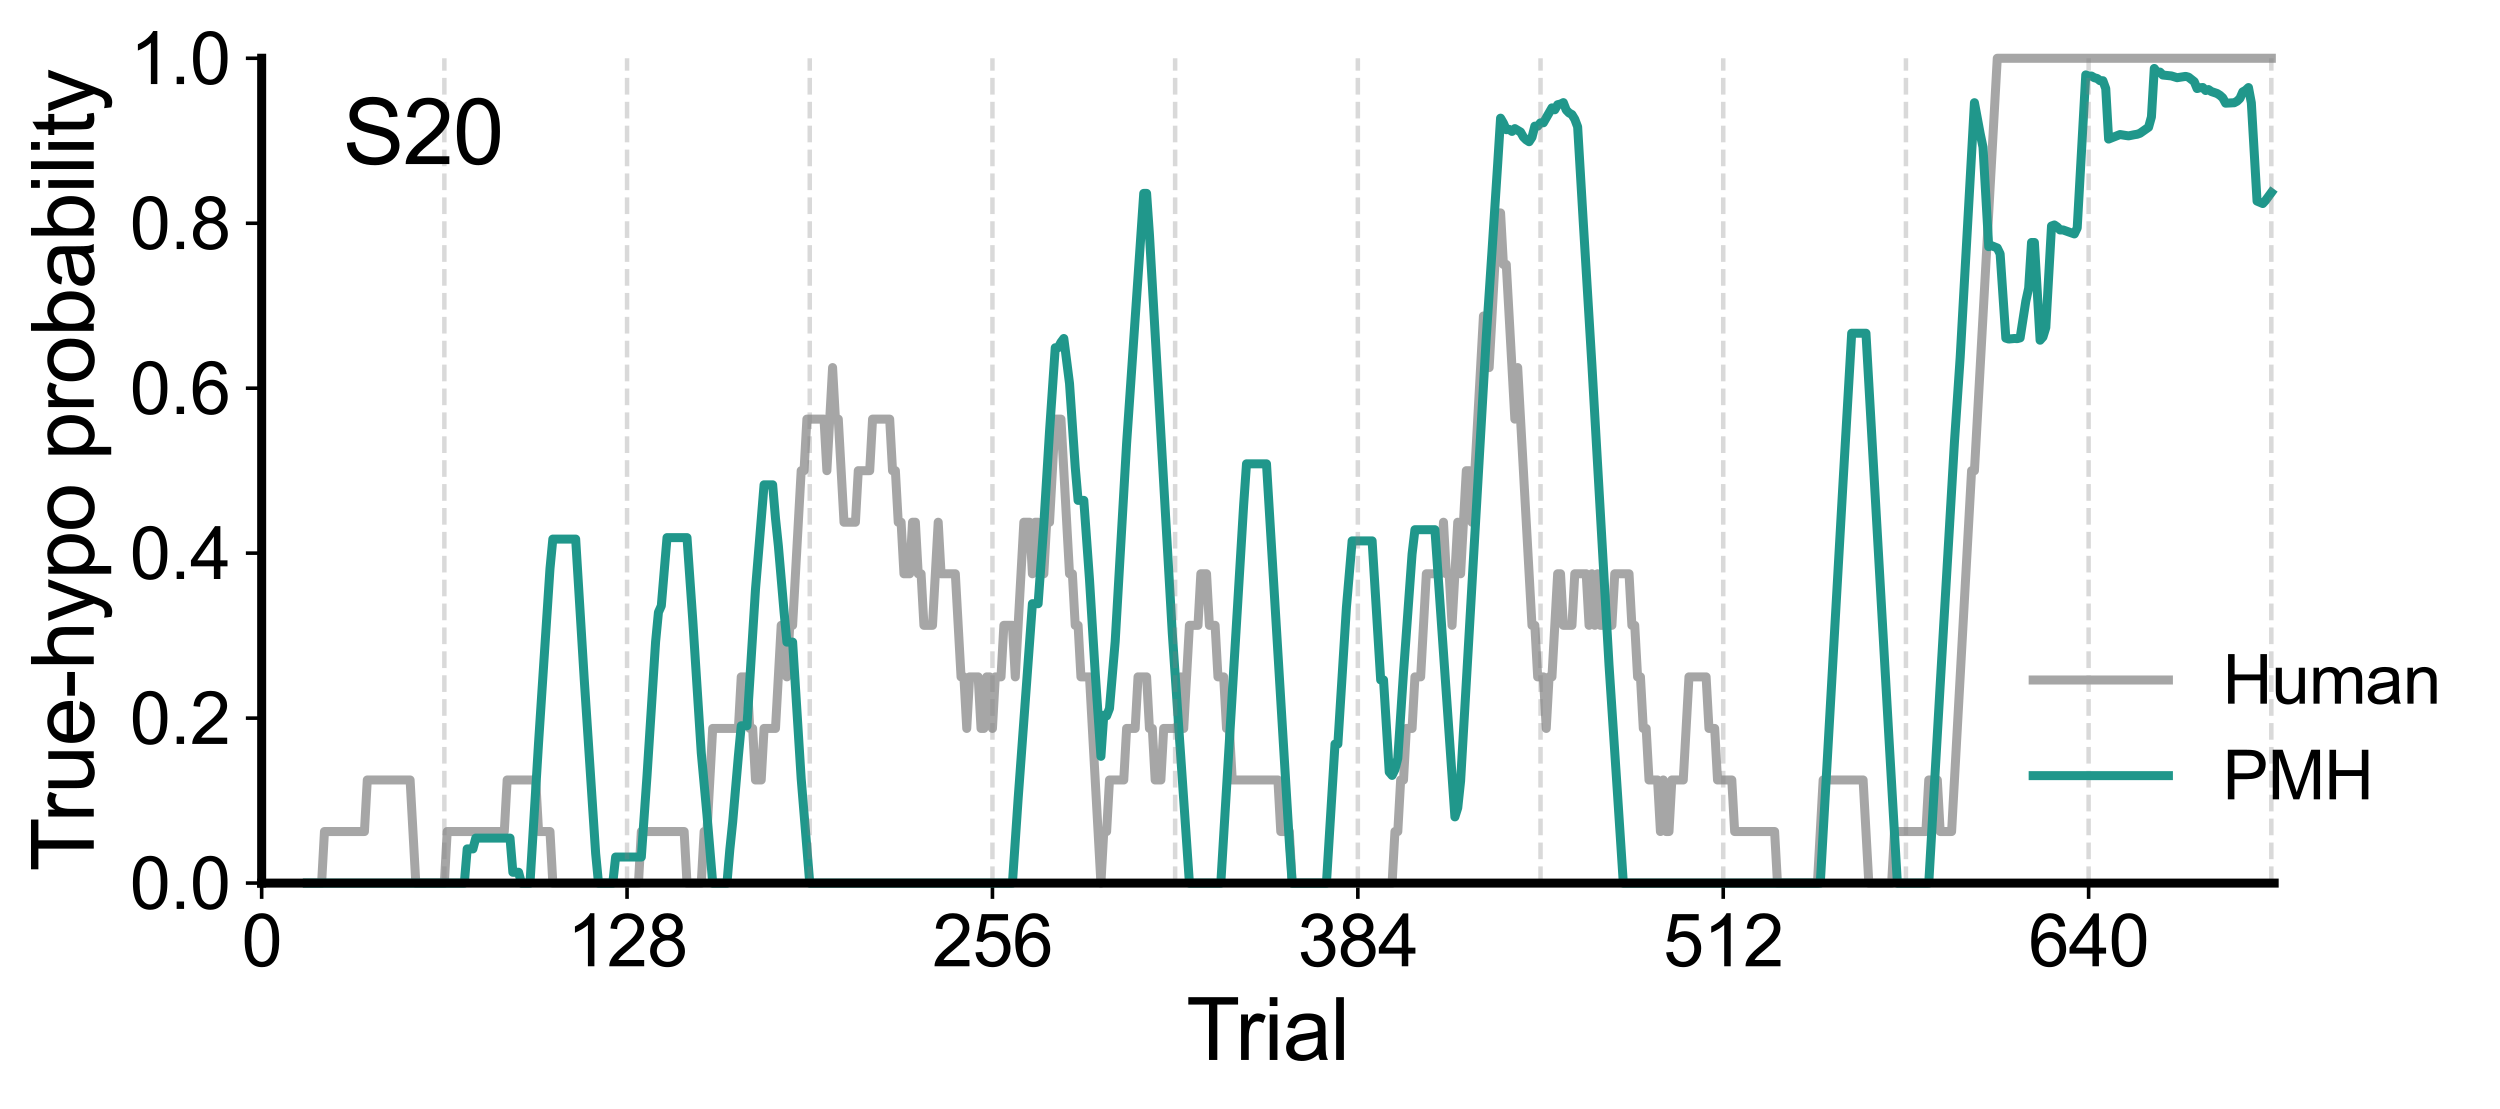 <?xml version="1.0" encoding="utf-8" standalone="no"?>
<!DOCTYPE svg PUBLIC "-//W3C//DTD SVG 1.1//EN"
  "http://www.w3.org/Graphics/SVG/1.1/DTD/svg11.dtd">
<svg xmlns:xlink="http://www.w3.org/1999/xlink" width="554.53pt" height="246.087pt" viewBox="0 0 554.53 246.087" xmlns="http://www.w3.org/2000/svg" version="1.1">
 <defs>
  <style type="text/css">*{stroke-linejoin: round; stroke-linecap: butt}</style>
 </defs>
 <g id="figure_1">
  <g id="patch_1">
   <path d="M 0 246.087 
L 554.53 246.087 
L 554.53 0 
L 0 0 
L 0 246.087 
z
" style="fill: none"/>
  </g>
  <g id="axes_1">
   <g id="patch_2">
    <path d="M 58.039 195.878 
L 504.439 195.878 
L 504.439 12.926 
L 58.039 12.926 
L 58.039 195.878 
z
" style="fill: none"/>
   </g>
   <g id="matplotlib.axis_1">
    <g id="xtick_1">
     <g id="line2d_1">
      <defs>
       <path id="md45b74456a" d="M 0 0 
L 0 3.5 
" style="stroke: #000000; stroke-width: 0.8"/>
      </defs>
      <g>
       <use xlink:href="#md45b74456a" x="58.039" y="195.878" style="stroke: #000000; stroke-width: 0.8"/>
      </g>
     </g>
     <g id="text_1">
      <!-- 0 -->
      <g transform="translate(53.59 214.331) scale(0.16 -0.16)">
       <defs>
        <path id="ArialMT-30" d="M 266 2259 
Q 266 3072 433 3567 
Q 600 4063 929 4331 
Q 1259 4600 1759 4600 
Q 2128 4600 2406 4451 
Q 2684 4303 2865 4023 
Q 3047 3744 3150 3342 
Q 3253 2941 3253 2259 
Q 3253 1453 3087 958 
Q 2922 463 2592 192 
Q 2263 -78 1759 -78 
Q 1097 -78 719 397 
Q 266 969 266 2259 
z
M 844 2259 
Q 844 1131 1108 757 
Q 1372 384 1759 384 
Q 2147 384 2411 759 
Q 2675 1134 2675 2259 
Q 2675 3391 2411 3762 
Q 2147 4134 1753 4134 
Q 1366 4134 1134 3806 
Q 844 3388 844 2259 
z
" transform="scale(0.016)"/>
       </defs>
       <use xlink:href="#ArialMT-30"/>
      </g>
     </g>
    </g>
    <g id="xtick_2">
     <g id="line2d_2">
      <g>
       <use xlink:href="#md45b74456a" x="139.087" y="195.878" style="stroke: #000000; stroke-width: 0.8"/>
      </g>
     </g>
     <g id="text_2">
      <!-- 128 -->
      <g transform="translate(125.741 214.331) scale(0.16 -0.16)">
       <defs>
        <path id="ArialMT-31" d="M 2384 0 
L 1822 0 
L 1822 3584 
Q 1619 3391 1289 3197 
Q 959 3003 697 2906 
L 697 3450 
Q 1169 3672 1522 3987 
Q 1875 4303 2022 4600 
L 2384 4600 
L 2384 0 
z
" transform="scale(0.016)"/>
        <path id="ArialMT-32" d="M 3222 541 
L 3222 0 
L 194 0 
Q 188 203 259 391 
Q 375 700 629 1000 
Q 884 1300 1366 1694 
Q 2113 2306 2375 2664 
Q 2638 3022 2638 3341 
Q 2638 3675 2398 3904 
Q 2159 4134 1775 4134 
Q 1369 4134 1125 3890 
Q 881 3647 878 3216 
L 300 3275 
Q 359 3922 746 4261 
Q 1134 4600 1788 4600 
Q 2447 4600 2831 4234 
Q 3216 3869 3216 3328 
Q 3216 3053 3103 2787 
Q 2991 2522 2730 2228 
Q 2469 1934 1863 1422 
Q 1356 997 1212 845 
Q 1069 694 975 541 
L 3222 541 
z
" transform="scale(0.016)"/>
        <path id="ArialMT-38" d="M 1131 2484 
Q 781 2613 612 2850 
Q 444 3088 444 3419 
Q 444 3919 803 4259 
Q 1163 4600 1759 4600 
Q 2359 4600 2725 4251 
Q 3091 3903 3091 3403 
Q 3091 3084 2923 2848 
Q 2756 2613 2416 2484 
Q 2838 2347 3058 2040 
Q 3278 1734 3278 1309 
Q 3278 722 2862 322 
Q 2447 -78 1769 -78 
Q 1091 -78 675 323 
Q 259 725 259 1325 
Q 259 1772 486 2073 
Q 713 2375 1131 2484 
z
M 1019 3438 
Q 1019 3113 1228 2906 
Q 1438 2700 1772 2700 
Q 2097 2700 2305 2904 
Q 2513 3109 2513 3406 
Q 2513 3716 2298 3927 
Q 2084 4138 1766 4138 
Q 1444 4138 1231 3931 
Q 1019 3725 1019 3438 
z
M 838 1322 
Q 838 1081 952 856 
Q 1066 631 1291 507 
Q 1516 384 1775 384 
Q 2178 384 2440 643 
Q 2703 903 2703 1303 
Q 2703 1709 2433 1975 
Q 2163 2241 1756 2241 
Q 1359 2241 1098 1978 
Q 838 1716 838 1322 
z
" transform="scale(0.016)"/>
       </defs>
       <use xlink:href="#ArialMT-31"/>
       <use xlink:href="#ArialMT-32" x="55.615"/>
       <use xlink:href="#ArialMT-38" x="111.23"/>
      </g>
     </g>
    </g>
    <g id="xtick_3">
     <g id="line2d_3">
      <g>
       <use xlink:href="#md45b74456a" x="220.136" y="195.878" style="stroke: #000000; stroke-width: 0.8"/>
      </g>
     </g>
     <g id="text_3">
      <!-- 256 -->
      <g transform="translate(206.79 214.331) scale(0.16 -0.16)">
       <defs>
        <path id="ArialMT-35" d="M 266 1200 
L 856 1250 
Q 922 819 1161 601 
Q 1400 384 1738 384 
Q 2144 384 2425 690 
Q 2706 997 2706 1503 
Q 2706 1984 2436 2262 
Q 2166 2541 1728 2541 
Q 1456 2541 1237 2417 
Q 1019 2294 894 2097 
L 366 2166 
L 809 4519 
L 3088 4519 
L 3088 3981 
L 1259 3981 
L 1013 2750 
Q 1425 3038 1878 3038 
Q 2478 3038 2890 2622 
Q 3303 2206 3303 1553 
Q 3303 931 2941 478 
Q 2500 -78 1738 -78 
Q 1113 -78 717 272 
Q 322 622 266 1200 
z
" transform="scale(0.016)"/>
        <path id="ArialMT-36" d="M 3184 3459 
L 2625 3416 
Q 2550 3747 2413 3897 
Q 2184 4138 1850 4138 
Q 1581 4138 1378 3988 
Q 1113 3794 959 3422 
Q 806 3050 800 2363 
Q 1003 2672 1297 2822 
Q 1591 2972 1913 2972 
Q 2475 2972 2870 2558 
Q 3266 2144 3266 1488 
Q 3266 1056 3080 686 
Q 2894 316 2569 119 
Q 2244 -78 1831 -78 
Q 1128 -78 684 439 
Q 241 956 241 2144 
Q 241 3472 731 4075 
Q 1159 4600 1884 4600 
Q 2425 4600 2770 4297 
Q 3116 3994 3184 3459 
z
M 888 1484 
Q 888 1194 1011 928 
Q 1134 663 1356 523 
Q 1578 384 1822 384 
Q 2178 384 2434 671 
Q 2691 959 2691 1453 
Q 2691 1928 2437 2201 
Q 2184 2475 1800 2475 
Q 1419 2475 1153 2201 
Q 888 1928 888 1484 
z
" transform="scale(0.016)"/>
       </defs>
       <use xlink:href="#ArialMT-32"/>
       <use xlink:href="#ArialMT-35" x="55.615"/>
       <use xlink:href="#ArialMT-36" x="111.23"/>
      </g>
     </g>
    </g>
    <g id="xtick_4">
     <g id="line2d_4">
      <g>
       <use xlink:href="#md45b74456a" x="301.184" y="195.878" style="stroke: #000000; stroke-width: 0.8"/>
      </g>
     </g>
     <g id="text_4">
      <!-- 384 -->
      <g transform="translate(287.838 214.331) scale(0.16 -0.16)">
       <defs>
        <path id="ArialMT-33" d="M 269 1209 
L 831 1284 
Q 928 806 1161 595 
Q 1394 384 1728 384 
Q 2125 384 2398 659 
Q 2672 934 2672 1341 
Q 2672 1728 2419 1979 
Q 2166 2231 1775 2231 
Q 1616 2231 1378 2169 
L 1441 2663 
Q 1497 2656 1531 2656 
Q 1891 2656 2178 2843 
Q 2466 3031 2466 3422 
Q 2466 3731 2256 3934 
Q 2047 4138 1716 4138 
Q 1388 4138 1169 3931 
Q 950 3725 888 3313 
L 325 3413 
Q 428 3978 793 4289 
Q 1159 4600 1703 4600 
Q 2078 4600 2393 4439 
Q 2709 4278 2876 4000 
Q 3044 3722 3044 3409 
Q 3044 3113 2884 2869 
Q 2725 2625 2413 2481 
Q 2819 2388 3044 2092 
Q 3269 1797 3269 1353 
Q 3269 753 2831 336 
Q 2394 -81 1725 -81 
Q 1122 -81 723 278 
Q 325 638 269 1209 
z
" transform="scale(0.016)"/>
        <path id="ArialMT-34" d="M 2069 0 
L 2069 1097 
L 81 1097 
L 81 1613 
L 2172 4581 
L 2631 4581 
L 2631 1613 
L 3250 1613 
L 3250 1097 
L 2631 1097 
L 2631 0 
L 2069 0 
z
M 2069 1613 
L 2069 3678 
L 634 1613 
L 2069 1613 
z
" transform="scale(0.016)"/>
       </defs>
       <use xlink:href="#ArialMT-33"/>
       <use xlink:href="#ArialMT-38" x="55.615"/>
       <use xlink:href="#ArialMT-34" x="111.23"/>
      </g>
     </g>
    </g>
    <g id="xtick_5">
     <g id="line2d_5">
      <g>
       <use xlink:href="#md45b74456a" x="382.233" y="195.878" style="stroke: #000000; stroke-width: 0.8"/>
      </g>
     </g>
     <g id="text_5">
      <!-- 512 -->
      <g transform="translate(368.887 214.331) scale(0.16 -0.16)">
       <use xlink:href="#ArialMT-35"/>
       <use xlink:href="#ArialMT-31" x="55.615"/>
       <use xlink:href="#ArialMT-32" x="111.23"/>
      </g>
     </g>
    </g>
    <g id="xtick_6">
     <g id="line2d_6">
      <g>
       <use xlink:href="#md45b74456a" x="463.281" y="195.878" style="stroke: #000000; stroke-width: 0.8"/>
      </g>
     </g>
     <g id="text_6">
      <!-- 640 -->
      <g transform="translate(449.935 214.331) scale(0.16 -0.16)">
       <use xlink:href="#ArialMT-36"/>
       <use xlink:href="#ArialMT-34" x="55.615"/>
       <use xlink:href="#ArialMT-30" x="111.23"/>
      </g>
     </g>
    </g>
    <g id="text_7">
     <!-- Trial -->
     <g transform="translate(263.125 235.111) scale(0.19 -0.19)">
      <defs>
       <path id="ArialMT-54" d="M 1659 0 
L 1659 4041 
L 150 4041 
L 150 4581 
L 3781 4581 
L 3781 4041 
L 2266 4041 
L 2266 0 
L 1659 0 
z
" transform="scale(0.016)"/>
       <path id="ArialMT-72" d="M 416 0 
L 416 3319 
L 922 3319 
L 922 2816 
Q 1116 3169 1280 3281 
Q 1444 3394 1641 3394 
Q 1925 3394 2219 3213 
L 2025 2691 
Q 1819 2813 1613 2813 
Q 1428 2813 1281 2702 
Q 1134 2591 1072 2394 
Q 978 2094 978 1738 
L 978 0 
L 416 0 
z
" transform="scale(0.016)"/>
       <path id="ArialMT-69" d="M 425 3934 
L 425 4581 
L 988 4581 
L 988 3934 
L 425 3934 
z
M 425 0 
L 425 3319 
L 988 3319 
L 988 0 
L 425 0 
z
" transform="scale(0.016)"/>
       <path id="ArialMT-61" d="M 2588 409 
Q 2275 144 1986 34 
Q 1697 -75 1366 -75 
Q 819 -75 525 192 
Q 231 459 231 875 
Q 231 1119 342 1320 
Q 453 1522 633 1644 
Q 813 1766 1038 1828 
Q 1203 1872 1538 1913 
Q 2219 1994 2541 2106 
Q 2544 2222 2544 2253 
Q 2544 2597 2384 2738 
Q 2169 2928 1744 2928 
Q 1347 2928 1158 2789 
Q 969 2650 878 2297 
L 328 2372 
Q 403 2725 575 2942 
Q 747 3159 1072 3276 
Q 1397 3394 1825 3394 
Q 2250 3394 2515 3294 
Q 2781 3194 2906 3042 
Q 3031 2891 3081 2659 
Q 3109 2516 3109 2141 
L 3109 1391 
Q 3109 606 3145 398 
Q 3181 191 3288 0 
L 2700 0 
Q 2613 175 2588 409 
z
M 2541 1666 
Q 2234 1541 1622 1453 
Q 1275 1403 1131 1340 
Q 988 1278 909 1158 
Q 831 1038 831 891 
Q 831 666 1001 516 
Q 1172 366 1500 366 
Q 1825 366 2078 508 
Q 2331 650 2450 897 
Q 2541 1088 2541 1459 
L 2541 1666 
z
" transform="scale(0.016)"/>
       <path id="ArialMT-6c" d="M 409 0 
L 409 4581 
L 972 4581 
L 972 0 
L 409 0 
z
" transform="scale(0.016)"/>
      </defs>
      <use xlink:href="#ArialMT-54"/>
      <use xlink:href="#ArialMT-72" x="57.334"/>
      <use xlink:href="#ArialMT-69" x="90.635"/>
      <use xlink:href="#ArialMT-61" x="112.852"/>
      <use xlink:href="#ArialMT-6c" x="168.467"/>
     </g>
    </g>
   </g>
   <g id="matplotlib.axis_2">
    <g id="ytick_1">
     <g id="line2d_7">
      <defs>
       <path id="m61bbd2297c" d="M 0 0 
L -3.5 0 
" style="stroke: #000000; stroke-width: 0.8"/>
      </defs>
      <g>
       <use xlink:href="#m61bbd2297c" x="58.039" y="195.878" style="stroke: #000000; stroke-width: 0.8"/>
      </g>
     </g>
     <g id="text_8">
      <!-- 0.0 -->
      <g transform="translate(28.799 201.605) scale(0.16 -0.16)">
       <defs>
        <path id="ArialMT-2e" d="M 581 0 
L 581 641 
L 1222 641 
L 1222 0 
L 581 0 
z
" transform="scale(0.016)"/>
       </defs>
       <use xlink:href="#ArialMT-30"/>
       <use xlink:href="#ArialMT-2e" x="55.615"/>
       <use xlink:href="#ArialMT-30" x="83.398"/>
      </g>
     </g>
    </g>
    <g id="ytick_2">
     <g id="line2d_8">
      <g>
       <use xlink:href="#m61bbd2297c" x="58.039" y="159.288" style="stroke: #000000; stroke-width: 0.8"/>
      </g>
     </g>
     <g id="text_9">
      <!-- 0.2 -->
      <g transform="translate(28.799 165.014) scale(0.16 -0.16)">
       <use xlink:href="#ArialMT-30"/>
       <use xlink:href="#ArialMT-2e" x="55.615"/>
       <use xlink:href="#ArialMT-32" x="83.398"/>
      </g>
     </g>
    </g>
    <g id="ytick_3">
     <g id="line2d_9">
      <g>
       <use xlink:href="#m61bbd2297c" x="58.039" y="122.697" style="stroke: #000000; stroke-width: 0.8"/>
      </g>
     </g>
     <g id="text_10">
      <!-- 0.4 -->
      <g transform="translate(28.799 128.424) scale(0.16 -0.16)">
       <use xlink:href="#ArialMT-30"/>
       <use xlink:href="#ArialMT-2e" x="55.615"/>
       <use xlink:href="#ArialMT-34" x="83.398"/>
      </g>
     </g>
    </g>
    <g id="ytick_4">
     <g id="line2d_10">
      <g>
       <use xlink:href="#m61bbd2297c" x="58.039" y="86.107" style="stroke: #000000; stroke-width: 0.8"/>
      </g>
     </g>
     <g id="text_11">
      <!-- 0.6 -->
      <g transform="translate(28.799 91.833) scale(0.16 -0.16)">
       <use xlink:href="#ArialMT-30"/>
       <use xlink:href="#ArialMT-2e" x="55.615"/>
       <use xlink:href="#ArialMT-36" x="83.398"/>
      </g>
     </g>
    </g>
    <g id="ytick_5">
     <g id="line2d_11">
      <g>
       <use xlink:href="#m61bbd2297c" x="58.039" y="49.517" style="stroke: #000000; stroke-width: 0.8"/>
      </g>
     </g>
     <g id="text_12">
      <!-- 0.8 -->
      <g transform="translate(28.799 55.243) scale(0.16 -0.16)">
       <use xlink:href="#ArialMT-30"/>
       <use xlink:href="#ArialMT-2e" x="55.615"/>
       <use xlink:href="#ArialMT-38" x="83.398"/>
      </g>
     </g>
    </g>
    <g id="ytick_6">
     <g id="line2d_12">
      <g>
       <use xlink:href="#m61bbd2297c" x="58.039" y="12.926" style="stroke: #000000; stroke-width: 0.8"/>
      </g>
     </g>
     <g id="text_13">
      <!-- 1.0 -->
      <g transform="translate(28.799 18.652) scale(0.16 -0.16)">
       <use xlink:href="#ArialMT-31"/>
       <use xlink:href="#ArialMT-2e" x="55.615"/>
       <use xlink:href="#ArialMT-30" x="83.398"/>
      </g>
     </g>
    </g>
    <g id="text_14">
     <!-- True-hypo probability -->
     <g transform="translate(20.8 193.278) rotate(-90) scale(0.19 -0.19)">
      <defs>
       <path id="ArialMT-75" d="M 2597 0 
L 2597 488 
Q 2209 -75 1544 -75 
Q 1250 -75 995 37 
Q 741 150 617 320 
Q 494 491 444 738 
Q 409 903 409 1263 
L 409 3319 
L 972 3319 
L 972 1478 
Q 972 1038 1006 884 
Q 1059 663 1231 536 
Q 1403 409 1656 409 
Q 1909 409 2131 539 
Q 2353 669 2445 892 
Q 2538 1116 2538 1541 
L 2538 3319 
L 3100 3319 
L 3100 0 
L 2597 0 
z
" transform="scale(0.016)"/>
       <path id="ArialMT-65" d="M 2694 1069 
L 3275 997 
Q 3138 488 2766 206 
Q 2394 -75 1816 -75 
Q 1088 -75 661 373 
Q 234 822 234 1631 
Q 234 2469 665 2931 
Q 1097 3394 1784 3394 
Q 2450 3394 2872 2941 
Q 3294 2488 3294 1666 
Q 3294 1616 3291 1516 
L 816 1516 
Q 847 969 1125 678 
Q 1403 388 1819 388 
Q 2128 388 2347 550 
Q 2566 713 2694 1069 
z
M 847 1978 
L 2700 1978 
Q 2663 2397 2488 2606 
Q 2219 2931 1791 2931 
Q 1403 2931 1139 2672 
Q 875 2413 847 1978 
z
" transform="scale(0.016)"/>
       <path id="ArialMT-2d" d="M 203 1375 
L 203 1941 
L 1931 1941 
L 1931 1375 
L 203 1375 
z
" transform="scale(0.016)"/>
       <path id="ArialMT-68" d="M 422 0 
L 422 4581 
L 984 4581 
L 984 2938 
Q 1378 3394 1978 3394 
Q 2347 3394 2619 3248 
Q 2891 3103 3008 2847 
Q 3125 2591 3125 2103 
L 3125 0 
L 2563 0 
L 2563 2103 
Q 2563 2525 2380 2717 
Q 2197 2909 1863 2909 
Q 1613 2909 1392 2779 
Q 1172 2650 1078 2428 
Q 984 2206 984 1816 
L 984 0 
L 422 0 
z
" transform="scale(0.016)"/>
       <path id="ArialMT-79" d="M 397 -1278 
L 334 -750 
Q 519 -800 656 -800 
Q 844 -800 956 -737 
Q 1069 -675 1141 -563 
Q 1194 -478 1313 -144 
Q 1328 -97 1363 -6 
L 103 3319 
L 709 3319 
L 1400 1397 
Q 1534 1031 1641 628 
Q 1738 1016 1872 1384 
L 2581 3319 
L 3144 3319 
L 1881 -56 
Q 1678 -603 1566 -809 
Q 1416 -1088 1222 -1217 
Q 1028 -1347 759 -1347 
Q 597 -1347 397 -1278 
z
" transform="scale(0.016)"/>
       <path id="ArialMT-70" d="M 422 -1272 
L 422 3319 
L 934 3319 
L 934 2888 
Q 1116 3141 1344 3267 
Q 1572 3394 1897 3394 
Q 2322 3394 2647 3175 
Q 2972 2956 3137 2557 
Q 3303 2159 3303 1684 
Q 3303 1175 3120 767 
Q 2938 359 2589 142 
Q 2241 -75 1856 -75 
Q 1575 -75 1351 44 
Q 1128 163 984 344 
L 984 -1272 
L 422 -1272 
z
M 931 1641 
Q 931 1000 1190 694 
Q 1450 388 1819 388 
Q 2194 388 2461 705 
Q 2728 1022 2728 1688 
Q 2728 2322 2467 2637 
Q 2206 2953 1844 2953 
Q 1484 2953 1207 2617 
Q 931 2281 931 1641 
z
" transform="scale(0.016)"/>
       <path id="ArialMT-6f" d="M 213 1659 
Q 213 2581 725 3025 
Q 1153 3394 1769 3394 
Q 2453 3394 2887 2945 
Q 3322 2497 3322 1706 
Q 3322 1066 3130 698 
Q 2938 331 2570 128 
Q 2203 -75 1769 -75 
Q 1072 -75 642 372 
Q 213 819 213 1659 
z
M 791 1659 
Q 791 1022 1069 705 
Q 1347 388 1769 388 
Q 2188 388 2466 706 
Q 2744 1025 2744 1678 
Q 2744 2294 2464 2611 
Q 2184 2928 1769 2928 
Q 1347 2928 1069 2612 
Q 791 2297 791 1659 
z
" transform="scale(0.016)"/>
       <path id="ArialMT-20" transform="scale(0.016)"/>
       <path id="ArialMT-62" d="M 941 0 
L 419 0 
L 419 4581 
L 981 4581 
L 981 2947 
Q 1338 3394 1891 3394 
Q 2197 3394 2470 3270 
Q 2744 3147 2920 2923 
Q 3097 2700 3197 2384 
Q 3297 2069 3297 1709 
Q 3297 856 2875 390 
Q 2453 -75 1863 -75 
Q 1275 -75 941 416 
L 941 0 
z
M 934 1684 
Q 934 1088 1097 822 
Q 1363 388 1816 388 
Q 2184 388 2453 708 
Q 2722 1028 2722 1663 
Q 2722 2313 2464 2622 
Q 2206 2931 1841 2931 
Q 1472 2931 1203 2611 
Q 934 2291 934 1684 
z
" transform="scale(0.016)"/>
       <path id="ArialMT-74" d="M 1650 503 
L 1731 6 
Q 1494 -44 1306 -44 
Q 1000 -44 831 53 
Q 663 150 594 308 
Q 525 466 525 972 
L 525 2881 
L 113 2881 
L 113 3319 
L 525 3319 
L 525 4141 
L 1084 4478 
L 1084 3319 
L 1650 3319 
L 1650 2881 
L 1084 2881 
L 1084 941 
Q 1084 700 1114 631 
Q 1144 563 1211 522 
Q 1278 481 1403 481 
Q 1497 481 1650 503 
z
" transform="scale(0.016)"/>
      </defs>
      <use xlink:href="#ArialMT-54"/>
      <use xlink:href="#ArialMT-72" x="57.334"/>
      <use xlink:href="#ArialMT-75" x="90.635"/>
      <use xlink:href="#ArialMT-65" x="146.25"/>
      <use xlink:href="#ArialMT-2d" x="201.865"/>
      <use xlink:href="#ArialMT-68" x="235.166"/>
      <use xlink:href="#ArialMT-79" x="290.781"/>
      <use xlink:href="#ArialMT-70" x="340.781"/>
      <use xlink:href="#ArialMT-6f" x="396.396"/>
      <use xlink:href="#ArialMT-20" x="452.012"/>
      <use xlink:href="#ArialMT-70" x="479.795"/>
      <use xlink:href="#ArialMT-72" x="535.41"/>
      <use xlink:href="#ArialMT-6f" x="568.711"/>
      <use xlink:href="#ArialMT-62" x="624.326"/>
      <use xlink:href="#ArialMT-61" x="679.941"/>
      <use xlink:href="#ArialMT-62" x="735.557"/>
      <use xlink:href="#ArialMT-69" x="791.172"/>
      <use xlink:href="#ArialMT-6c" x="813.389"/>
      <use xlink:href="#ArialMT-69" x="835.605"/>
      <use xlink:href="#ArialMT-74" x="857.822"/>
      <use xlink:href="#ArialMT-79" x="885.605"/>
     </g>
    </g>
   </g>
   <g id="line2d_13">
    <path d="M 68.17 195.878 
L 71.336 195.878 
L 71.969 184.444 
L 80.834 184.444 
L 81.467 173.009 
L 90.965 173.009 
L 92.231 195.878 
L 98.563 195.878 
L 99.196 184.444 
L 111.86 184.444 
L 112.493 173.009 
L 118.825 173.009 
L 119.458 184.444 
L 121.991 184.444 
L 122.624 195.878 
L 141.62 195.878 
L 142.253 184.444 
L 151.751 184.444 
L 152.384 195.878 
L 155.55 195.878 
L 156.183 184.444 
L 156.817 184.444 
L 158.083 161.575 
L 163.782 161.575 
L 164.415 150.14 
L 165.681 150.14 
L 166.314 161.575 
L 166.948 161.575 
L 167.581 173.009 
L 168.847 173.009 
L 169.48 161.575 
L 172.013 161.575 
L 173.28 138.706 
L 173.913 138.706 
L 174.546 150.14 
L 175.179 138.706 
L 175.812 138.706 
L 177.712 104.402 
L 178.345 104.402 
L 178.978 92.968 
L 182.777 92.968 
L 183.411 104.402 
L 184.677 81.533 
L 185.31 92.968 
L 185.943 92.968 
L 187.21 115.837 
L 189.743 115.837 
L 190.376 104.402 
L 192.909 104.402 
L 193.542 92.968 
L 197.341 92.968 
L 197.974 104.402 
L 198.607 104.402 
L 199.24 115.837 
L 199.874 115.837 
L 200.507 127.271 
L 201.773 127.271 
L 202.406 115.837 
L 203.04 115.837 
L 203.673 127.271 
L 204.306 127.271 
L 204.939 138.706 
L 206.839 138.706 
L 208.105 115.837 
L 208.738 127.271 
L 211.904 127.271 
L 213.171 150.14 
L 213.804 150.14 
L 214.437 161.575 
L 215.07 150.14 
L 216.97 150.14 
L 217.603 161.575 
L 218.236 161.575 
L 218.869 150.14 
L 219.503 150.14 
L 220.136 161.575 
L 220.769 150.14 
L 222.035 150.14 
L 222.669 138.706 
L 224.568 138.706 
L 225.201 150.14 
L 227.101 115.837 
L 228.367 115.837 
L 229 127.271 
L 229.634 115.837 
L 230.267 115.837 
L 230.9 127.271 
L 231.533 127.271 
L 232.166 115.837 
L 232.8 115.837 
L 234.066 92.968 
L 235.332 92.968 
L 237.232 127.271 
L 237.865 127.271 
L 238.498 138.706 
L 239.132 138.706 
L 239.765 150.14 
L 241.664 150.14 
L 244.197 195.878 
L 244.83 184.444 
L 245.463 184.444 
L 246.097 173.009 
L 249.263 173.009 
L 249.896 161.575 
L 251.795 161.575 
L 252.429 150.14 
L 254.328 150.14 
L 254.961 161.575 
L 255.594 161.575 
L 256.228 173.009 
L 257.494 173.009 
L 258.127 161.575 
L 261.293 161.575 
L 261.926 150.14 
L 262.56 161.575 
L 263.826 138.706 
L 265.726 138.706 
L 266.359 127.271 
L 267.625 127.271 
L 268.258 138.706 
L 269.525 138.706 
L 270.158 150.14 
L 271.424 150.14 
L 272.057 161.575 
L 272.691 161.575 
L 273.324 173.009 
L 283.455 173.009 
L 284.088 184.444 
L 285.988 184.444 
L 286.621 195.878 
L 308.783 195.878 
L 309.416 184.444 
L 310.049 184.444 
L 310.682 173.009 
L 311.315 173.009 
L 311.949 161.575 
L 313.215 161.575 
L 313.848 150.14 
L 315.114 150.14 
L 316.381 127.271 
L 319.547 127.271 
L 320.18 115.837 
L 320.813 127.271 
L 321.446 127.271 
L 322.08 138.706 
L 323.346 115.837 
L 323.979 127.271 
L 325.246 104.402 
L 325.879 104.402 
L 326.512 115.837 
L 329.045 70.099 
L 329.678 70.099 
L 330.311 81.533 
L 332.211 47.23 
L 332.844 47.23 
L 333.477 58.664 
L 334.11 58.664 
L 336.01 92.968 
L 336.643 81.533 
L 339.809 138.706 
L 340.442 138.706 
L 341.075 150.14 
L 342.342 150.14 
L 342.975 161.575 
L 343.608 150.14 
L 344.241 150.14 
L 345.508 127.271 
L 346.141 127.271 
L 346.774 138.706 
L 348.674 138.706 
L 349.307 127.271 
L 351.84 127.271 
L 352.473 138.706 
L 353.106 127.271 
L 353.739 138.706 
L 354.372 127.271 
L 355.006 138.706 
L 357.538 138.706 
L 358.172 127.271 
L 361.337 127.271 
L 361.971 138.706 
L 362.604 138.706 
L 363.237 150.14 
L 363.87 150.14 
L 364.503 161.575 
L 365.137 161.575 
L 365.77 173.009 
L 367.669 173.009 
L 368.303 184.444 
L 368.936 173.009 
L 369.569 184.444 
L 370.202 184.444 
L 370.835 173.009 
L 373.368 173.009 
L 374.634 150.14 
L 378.434 150.14 
L 379.067 161.575 
L 380.333 161.575 
L 380.966 173.009 
L 384.132 173.009 
L 384.766 184.444 
L 393.63 184.444 
L 394.263 195.878 
L 403.128 195.878 
L 404.394 173.009 
L 413.259 173.009 
L 414.526 195.878 
L 419.591 195.878 
L 420.224 184.444 
L 427.189 184.444 
L 427.823 173.009 
L 429.722 173.009 
L 430.355 184.444 
L 432.888 184.444 
L 437.32 104.402 
L 437.954 104.402 
L 443.019 12.926 
L 503.806 12.926 
L 503.806 12.926 
" style="fill: none; stroke: #a6a6a6; stroke-width: 2; stroke-linecap: square"/>
   </g>
   <g id="line2d_14">
    <path d="M 68.17 195.878 
L 102.995 195.878 
L 103.629 188.3 
L 104.895 188.3 
L 105.528 185.9 
L 113.126 185.9 
L 113.76 193.478 
L 115.026 193.478 
L 115.659 195.878 
L 117.559 195.878 
L 119.458 164.779 
L 120.725 145.446 
L 121.991 126.147 
L 122.624 119.578 
L 127.69 119.578 
L 129.589 150.677 
L 130.856 170.01 
L 132.122 189.309 
L 132.755 195.878 
L 135.921 195.878 
L 136.554 190.102 
L 142.253 190.102 
L 143.52 172.007 
L 145.419 142.354 
L 146.052 135.805 
L 146.686 134.382 
L 147.952 119.254 
L 152.384 119.254 
L 153.651 137.349 
L 155.55 167.002 
L 156.817 180.751 
L 158.083 195.878 
L 161.249 195.878 
L 161.882 188.45 
L 162.515 182.378 
L 163.782 167.679 
L 164.415 160.985 
L 165.681 160.985 
L 167.581 130.673 
L 169.48 107.538 
L 171.38 107.538 
L 172.013 114.966 
L 172.646 121.038 
L 173.913 135.737 
L 174.546 142.431 
L 175.812 142.431 
L 177.712 172.743 
L 179.612 195.878 
L 224.568 195.878 
L 225.834 177.184 
L 229 133.909 
L 230.267 133.909 
L 231.533 116.322 
L 232.8 95.642 
L 234.066 77.137 
L 234.699 77.137 
L 235.332 75.937 
L 235.966 75.086 
L 237.232 85.064 
L 238.498 103.625 
L 239.132 110.989 
L 240.398 110.989 
L 241.664 128.575 
L 242.931 149.256 
L 244.197 167.76 
L 244.83 158.646 
L 245.463 158.79 
L 246.097 157.151 
L 247.363 142.3 
L 249.896 98.335 
L 253.695 42.899 
L 254.328 42.899 
L 254.961 52.014 
L 260.027 140.443 
L 263.826 195.878 
L 270.791 195.878 
L 275.857 112 
L 276.49 102.886 
L 280.922 102.886 
L 285.988 186.764 
L 286.621 195.878 
L 294.219 195.878 
L 296.119 165.039 
L 296.752 165.039 
L 298.652 134.736 
L 299.918 119.975 
L 304.35 119.975 
L 306.25 150.814 
L 306.883 150.814 
L 308.149 171.244 
L 308.783 171.992 
L 309.416 170.68 
L 310.049 168.206 
L 311.315 149.157 
L 313.215 122.89 
L 313.848 117.498 
L 318.28 117.498 
L 322.713 181.193 
L 323.346 179.192 
L 323.979 173.243 
L 329.678 74.682 
L 330.944 55.673 
L 332.211 36.247 
L 332.844 26.214 
L 333.477 27.305 
L 334.11 28.766 
L 334.743 28.695 
L 335.377 29.148 
L 336.01 28.529 
L 337.276 29.285 
L 337.909 30.402 
L 338.543 31.027 
L 339.176 31.433 
L 339.809 30.46 
L 340.442 27.98 
L 341.075 27.989 
L 341.709 27.228 
L 342.342 27.237 
L 344.241 23.929 
L 344.874 24.344 
L 345.508 23.222 
L 346.141 23.076 
L 346.774 22.768 
L 347.407 24.401 
L 348.04 25.054 
L 348.674 25.408 
L 349.307 26.453 
L 349.94 28.136 
L 351.206 49.617 
L 353.106 80.984 
L 356.905 147.595 
L 358.805 176.459 
L 360.071 195.878 
L 403.761 195.878 
L 408.827 106.657 
L 410.726 73.918 
L 413.892 73.918 
L 418.958 163.139 
L 420.857 195.878 
L 427.823 195.878 
L 430.355 151.966 
L 433.521 98.031 
L 434.788 79.328 
L 437.954 22.78 
L 439.22 29.597 
L 439.853 32.653 
L 441.12 54.716 
L 441.753 54.491 
L 443.019 55.006 
L 443.652 56.301 
L 444.919 75.004 
L 445.552 75.202 
L 446.818 75.082 
L 447.452 75.117 
L 448.085 74.945 
L 449.351 66.803 
L 449.984 63.897 
L 450.617 53.786 
L 451.251 53.786 
L 452.517 75.462 
L 453.15 74.741 
L 453.783 72.668 
L 455.05 50.132 
L 455.683 49.9 
L 456.316 50.334 
L 456.949 51.009 
L 457.583 50.993 
L 460.115 51.888 
L 460.749 50.572 
L 462.648 16.615 
L 463.281 16.845 
L 463.914 16.87 
L 464.548 17.24 
L 465.181 17.409 
L 465.814 17.9 
L 466.447 17.904 
L 467.08 19.654 
L 467.714 30.848 
L 470.246 29.841 
L 471.513 30.049 
L 472.146 30.138 
L 473.412 29.883 
L 474.046 29.783 
L 474.679 29.557 
L 476.578 28.226 
L 477.212 25.933 
L 477.845 15.188 
L 478.478 16.028 
L 479.111 15.991 
L 479.744 16.645 
L 481.644 16.842 
L 482.91 17.234 
L 484.81 16.942 
L 485.443 17.114 
L 486.709 18.107 
L 487.343 19.641 
L 487.976 19.462 
L 488.609 19.413 
L 489.242 20.078 
L 489.875 19.868 
L 490.509 20.307 
L 491.775 20.736 
L 492.408 21.137 
L 493.041 21.712 
L 493.674 22.887 
L 495.574 22.788 
L 496.207 22.448 
L 496.84 21.838 
L 497.474 20.378 
L 498.107 20.018 
L 498.74 19.423 
L 499.373 22.816 
L 500.64 44.608 
L 501.906 45.145 
L 502.539 44.452 
L 503.806 42.724 
L 503.806 42.724 
" style="fill: none; stroke: #20978b; stroke-width: 2; stroke-linecap: square"/>
   </g>
   <g id="line2d_15">
    <path d="M 98.563 195.878 
L 98.563 12.926 
" clip-path="url(#p423dd17b4b)" style="fill: none; stroke-dasharray: 3.7,1.6; stroke-dashoffset: 0; stroke: #808080; stroke-opacity: 0.3"/>
   </g>
   <g id="line2d_16">
    <path d="M 139.087 195.878 
L 139.087 12.926 
" clip-path="url(#p423dd17b4b)" style="fill: none; stroke-dasharray: 3.7,1.6; stroke-dashoffset: 0; stroke: #808080; stroke-opacity: 0.3"/>
   </g>
   <g id="line2d_17">
    <path d="M 179.612 195.878 
L 179.612 12.926 
" clip-path="url(#p423dd17b4b)" style="fill: none; stroke-dasharray: 3.7,1.6; stroke-dashoffset: 0; stroke: #808080; stroke-opacity: 0.3"/>
   </g>
   <g id="line2d_18">
    <path d="M 220.136 195.878 
L 220.136 12.926 
" clip-path="url(#p423dd17b4b)" style="fill: none; stroke-dasharray: 3.7,1.6; stroke-dashoffset: 0; stroke: #808080; stroke-opacity: 0.3"/>
   </g>
   <g id="line2d_19">
    <path d="M 260.66 195.878 
L 260.66 12.926 
" clip-path="url(#p423dd17b4b)" style="fill: none; stroke-dasharray: 3.7,1.6; stroke-dashoffset: 0; stroke: #808080; stroke-opacity: 0.3"/>
   </g>
   <g id="line2d_20">
    <path d="M 301.184 195.878 
L 301.184 12.926 
" clip-path="url(#p423dd17b4b)" style="fill: none; stroke-dasharray: 3.7,1.6; stroke-dashoffset: 0; stroke: #808080; stroke-opacity: 0.3"/>
   </g>
   <g id="line2d_21">
    <path d="M 341.709 195.878 
L 341.709 12.926 
" clip-path="url(#p423dd17b4b)" style="fill: none; stroke-dasharray: 3.7,1.6; stroke-dashoffset: 0; stroke: #808080; stroke-opacity: 0.3"/>
   </g>
   <g id="line2d_22">
    <path d="M 382.233 195.878 
L 382.233 12.926 
" clip-path="url(#p423dd17b4b)" style="fill: none; stroke-dasharray: 3.7,1.6; stroke-dashoffset: 0; stroke: #808080; stroke-opacity: 0.3"/>
   </g>
   <g id="line2d_23">
    <path d="M 422.757 195.878 
L 422.757 12.926 
" clip-path="url(#p423dd17b4b)" style="fill: none; stroke-dasharray: 3.7,1.6; stroke-dashoffset: 0; stroke: #808080; stroke-opacity: 0.3"/>
   </g>
   <g id="line2d_24">
    <path d="M 463.281 195.878 
L 463.281 12.926 
" clip-path="url(#p423dd17b4b)" style="fill: none; stroke-dasharray: 3.7,1.6; stroke-dashoffset: 0; stroke: #808080; stroke-opacity: 0.3"/>
   </g>
   <g id="line2d_25">
    <path d="M 503.806 195.878 
L 503.806 12.926 
" clip-path="url(#p423dd17b4b)" style="fill: none; stroke-dasharray: 3.7,1.6; stroke-dashoffset: 0; stroke: #808080; stroke-opacity: 0.3"/>
   </g>
   <g id="patch_3">
    <path d="M 58.039 195.878 
L 58.039 12.926 
" style="fill: none; stroke: #000000; stroke-width: 2; stroke-linejoin: miter; stroke-linecap: square"/>
   </g>
   <g id="patch_4">
    <path d="M 58.039 195.878 
L 504.439 195.878 
" style="fill: none; stroke: #000000; stroke-width: 2; stroke-linejoin: miter; stroke-linecap: square"/>
   </g>
   <g id="text_15">
    <!-- S20 -->
    <g transform="translate(76.022 36.394) scale(0.2 -0.2)">
     <defs>
      <path id="ArialMT-53" d="M 288 1472 
L 859 1522 
Q 900 1178 1048 958 
Q 1197 738 1509 602 
Q 1822 466 2213 466 
Q 2559 466 2825 569 
Q 3091 672 3220 851 
Q 3350 1031 3350 1244 
Q 3350 1459 3225 1620 
Q 3100 1781 2813 1891 
Q 2628 1963 1997 2114 
Q 1366 2266 1113 2400 
Q 784 2572 623 2826 
Q 463 3081 463 3397 
Q 463 3744 659 4045 
Q 856 4347 1234 4503 
Q 1613 4659 2075 4659 
Q 2584 4659 2973 4495 
Q 3363 4331 3572 4012 
Q 3781 3694 3797 3291 
L 3216 3247 
Q 3169 3681 2898 3903 
Q 2628 4125 2100 4125 
Q 1550 4125 1298 3923 
Q 1047 3722 1047 3438 
Q 1047 3191 1225 3031 
Q 1400 2872 2139 2705 
Q 2878 2538 3153 2413 
Q 3553 2228 3743 1945 
Q 3934 1663 3934 1294 
Q 3934 928 3725 604 
Q 3516 281 3123 101 
Q 2731 -78 2241 -78 
Q 1619 -78 1198 103 
Q 778 284 539 648 
Q 300 1013 288 1472 
z
" transform="scale(0.016)"/>
     </defs>
     <use xlink:href="#ArialMT-53"/>
     <use xlink:href="#ArialMT-32" x="66.699"/>
     <use xlink:href="#ArialMT-30" x="122.314"/>
    </g>
   </g>
   <g id="legend_1">
    <g id="patch_5">
     <path d="M 447.979 186.281 
L 544.33 186.281 
Q 547.33 186.281 547.33 183.281 
L 547.33 142.345 
Q 547.33 139.345 544.33 139.345 
L 447.979 139.345 
Q 444.979 139.345 444.979 142.345 
L 444.979 183.281 
Q 444.979 186.281 447.979 186.281 
L 447.979 186.281 
z
" style="fill: none; opacity: 0"/>
    </g>
    <g id="line2d_26">
     <path d="M 450.979 150.832 
L 465.979 150.832 
L 480.979 150.832 
" style="fill: none; stroke: #a6a6a6; stroke-width: 2; stroke-linecap: square"/>
    </g>
    <g id="text_16">
     <!-- Human -->
     <g transform="translate(492.979 156.082) scale(0.15 -0.15)">
      <defs>
       <path id="ArialMT-48" d="M 513 0 
L 513 4581 
L 1119 4581 
L 1119 2700 
L 3500 2700 
L 3500 4581 
L 4106 4581 
L 4106 0 
L 3500 0 
L 3500 2159 
L 1119 2159 
L 1119 0 
L 513 0 
z
" transform="scale(0.016)"/>
       <path id="ArialMT-6d" d="M 422 0 
L 422 3319 
L 925 3319 
L 925 2853 
Q 1081 3097 1340 3245 
Q 1600 3394 1931 3394 
Q 2300 3394 2536 3241 
Q 2772 3088 2869 2813 
Q 3263 3394 3894 3394 
Q 4388 3394 4653 3120 
Q 4919 2847 4919 2278 
L 4919 0 
L 4359 0 
L 4359 2091 
Q 4359 2428 4304 2576 
Q 4250 2725 4106 2815 
Q 3963 2906 3769 2906 
Q 3419 2906 3187 2673 
Q 2956 2441 2956 1928 
L 2956 0 
L 2394 0 
L 2394 2156 
Q 2394 2531 2256 2718 
Q 2119 2906 1806 2906 
Q 1569 2906 1367 2781 
Q 1166 2656 1075 2415 
Q 984 2175 984 1722 
L 984 0 
L 422 0 
z
" transform="scale(0.016)"/>
       <path id="ArialMT-6e" d="M 422 0 
L 422 3319 
L 928 3319 
L 928 2847 
Q 1294 3394 1984 3394 
Q 2284 3394 2536 3286 
Q 2788 3178 2913 3003 
Q 3038 2828 3088 2588 
Q 3119 2431 3119 2041 
L 3119 0 
L 2556 0 
L 2556 2019 
Q 2556 2363 2490 2533 
Q 2425 2703 2258 2804 
Q 2091 2906 1866 2906 
Q 1506 2906 1245 2678 
Q 984 2450 984 1813 
L 984 0 
L 422 0 
z
" transform="scale(0.016)"/>
      </defs>
      <use xlink:href="#ArialMT-48"/>
      <use xlink:href="#ArialMT-75" x="72.217"/>
      <use xlink:href="#ArialMT-6d" x="127.832"/>
      <use xlink:href="#ArialMT-61" x="211.133"/>
      <use xlink:href="#ArialMT-6e" x="266.748"/>
     </g>
    </g>
    <g id="line2d_27">
     <path d="M 450.979 172.05 
L 465.979 172.05 
L 480.979 172.05 
" style="fill: none; stroke: #20978b; stroke-width: 2; stroke-linecap: square"/>
    </g>
    <g id="text_17">
     <!-- PMH -->
     <g transform="translate(492.979 177.3) scale(0.15 -0.15)">
      <defs>
       <path id="ArialMT-50" d="M 494 0 
L 494 4581 
L 2222 4581 
Q 2678 4581 2919 4538 
Q 3256 4481 3484 4323 
Q 3713 4166 3852 3881 
Q 3991 3597 3991 3256 
Q 3991 2672 3619 2267 
Q 3247 1863 2275 1863 
L 1100 1863 
L 1100 0 
L 494 0 
z
M 1100 2403 
L 2284 2403 
Q 2872 2403 3119 2622 
Q 3366 2841 3366 3238 
Q 3366 3525 3220 3729 
Q 3075 3934 2838 4000 
Q 2684 4041 2272 4041 
L 1100 4041 
L 1100 2403 
z
" transform="scale(0.016)"/>
       <path id="ArialMT-4d" d="M 475 0 
L 475 4581 
L 1388 4581 
L 2472 1338 
Q 2622 884 2691 659 
Q 2769 909 2934 1394 
L 4031 4581 
L 4847 4581 
L 4847 0 
L 4263 0 
L 4263 3834 
L 2931 0 
L 2384 0 
L 1059 3900 
L 1059 0 
L 475 0 
z
" transform="scale(0.016)"/>
      </defs>
      <use xlink:href="#ArialMT-50"/>
      <use xlink:href="#ArialMT-4d" x="66.699"/>
      <use xlink:href="#ArialMT-48" x="150"/>
     </g>
    </g>
   </g>
  </g>
 </g>
 <defs>
  <clipPath id="p423dd17b4b">
   <rect x="58.039" y="12.926" width="446.4" height="182.952"/>
  </clipPath>
 </defs>
</svg>
